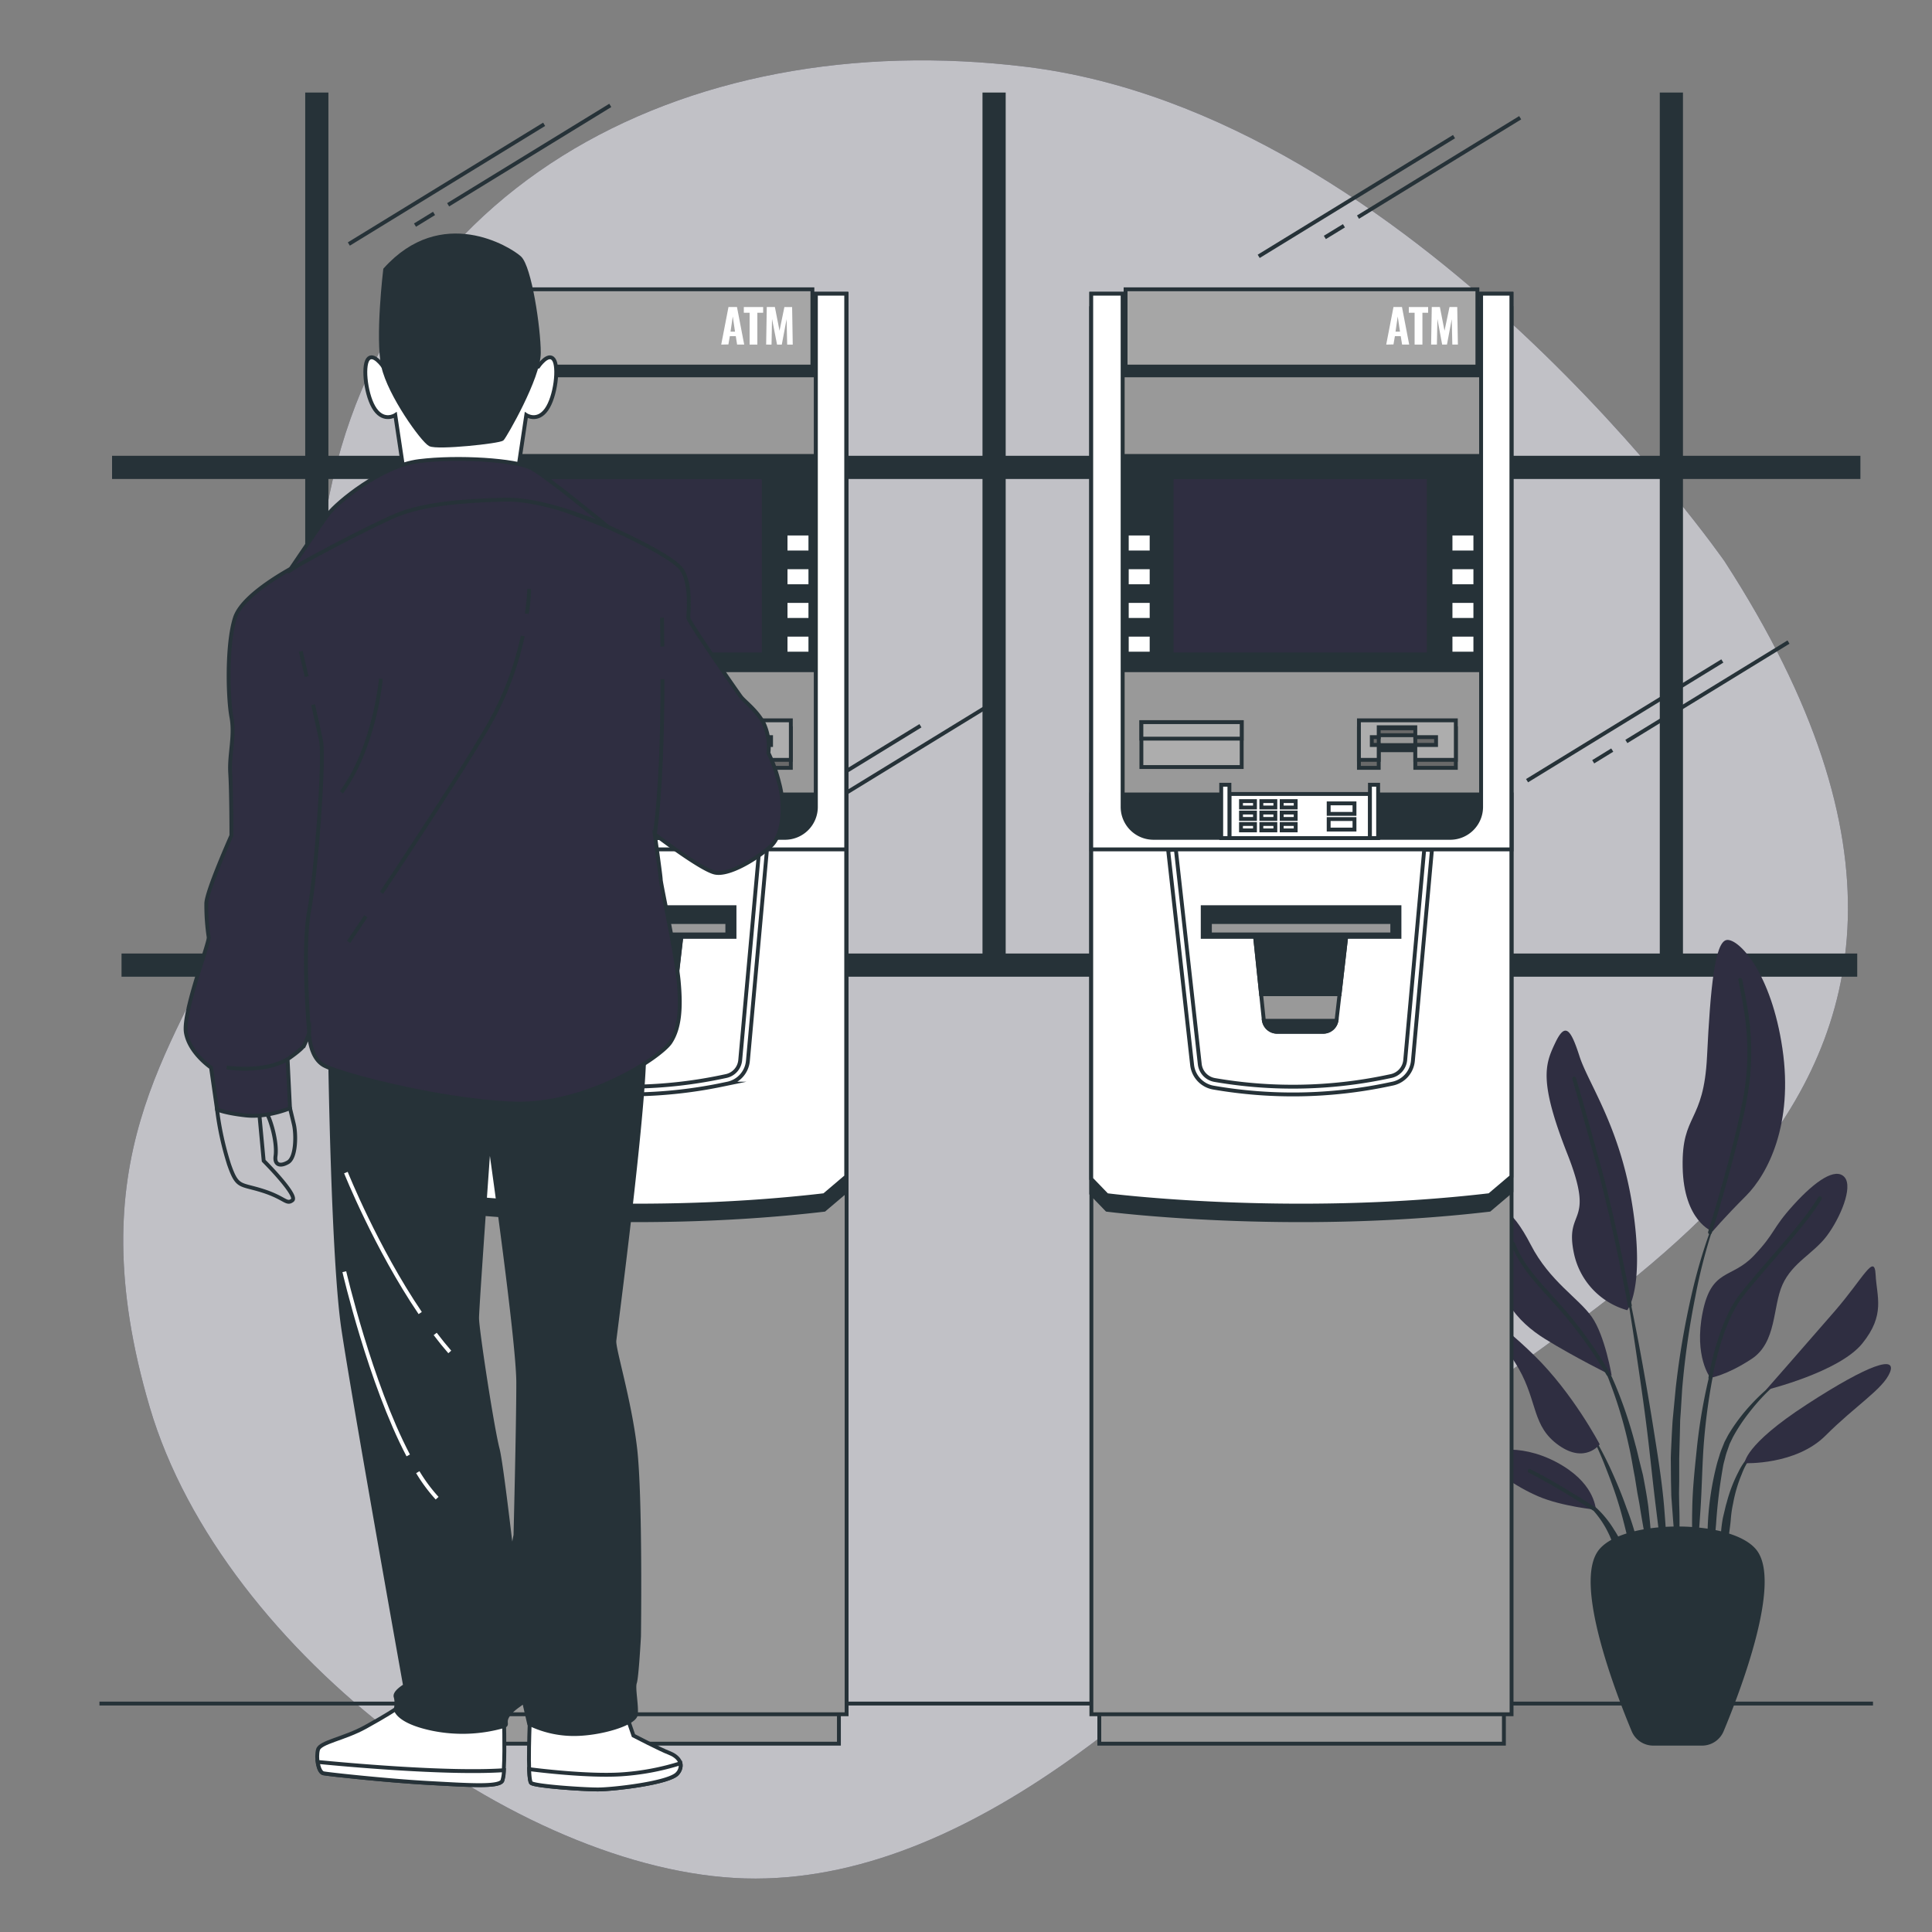 <svg xmlns="http://www.w3.org/2000/svg" viewBox="0 0 500 500"><rect x="0" y="0" width="500" height="500" fill="#808080" stroke="none"/><g id="freepik--background-simple--inject-90"><path d="M446.33,145.29s-80.4-115.75-180.78-128C176.94,6.41,94.69,48.79,83.24,140.35,79.16,173,71.9,209.07,59,238.83,44.53,272.21,19.84,300,38.75,364.17s98.77,122.12,156.82,122,112.58-52.89,157.57-100.88S541.4,292.17,446.33,145.29Z" style="fill:#2F2E41"></path><path d="M446.33,145.29s-80.4-115.75-180.78-128C176.94,6.41,94.69,48.79,83.24,140.35,79.16,173,71.9,209.07,59,238.83,44.53,272.21,19.84,300,38.75,364.17s98.77,122.12,156.82,122,112.58-52.89,157.57-100.88S541.4,292.17,446.33,145.29Z" style="fill:#fff;opacity:0.7"></path></g><g id="freepik--Floor--inject-90"><line x1="25.74" y1="440.88" x2="484.73" y2="440.88" style="fill:none;stroke:#263238;stroke-miterlimit:10"></line></g><g id="freepik--Window--inject-90"><line x1="347.81" y1="58.43" x2="342.87" y2="61.45" style="fill:none;stroke:#263238;stroke-miterlimit:10"></line><line x1="393.42" y1="30.47" x2="351.45" y2="56.19" style="fill:none;stroke:#263238;stroke-miterlimit:10"></line><line x1="376.3" y1="35.36" x2="325.75" y2="66.34" style="fill:none;stroke:#263238;stroke-miterlimit:10"></line><line x1="209.72" y1="210.88" x2="204.78" y2="213.91" style="fill:none;stroke:#263238;stroke-miterlimit:10"></line><line x1="255.33" y1="182.93" x2="213.36" y2="208.65" style="fill:none;stroke:#263238;stroke-miterlimit:10"></line><line x1="238.21" y1="187.82" x2="187.66" y2="218.8" style="fill:none;stroke:#263238;stroke-miterlimit:10"></line><line x1="417.25" y1="194.12" x2="412.32" y2="197.15" style="fill:none;stroke:#263238;stroke-miterlimit:10"></line><line x1="462.86" y1="166.17" x2="420.9" y2="191.89" style="fill:none;stroke:#263238;stroke-miterlimit:10"></line><line x1="445.74" y1="171.06" x2="395.2" y2="202.04" style="fill:none;stroke:#263238;stroke-miterlimit:10"></line><line x1="112.33" y1="55.23" x2="107.4" y2="58.26" style="fill:none;stroke:#263238;stroke-miterlimit:10"></line><line x1="157.94" y1="27.28" x2="115.98" y2="53" style="fill:none;stroke:#263238;stroke-miterlimit:10"></line><line x1="140.82" y1="32.17" x2="90.28" y2="63.15" style="fill:none;stroke:#263238;stroke-miterlimit:10"></line><line x1="31.45" y1="249.77" x2="480.65" y2="249.77" style="fill:none;stroke:#263238;stroke-miterlimit:10;stroke-width:6px"></line><line x1="432.55" y1="248.96" x2="432.55" y2="23.95" style="fill:none;stroke:#263238;stroke-miterlimit:10;stroke-width:6px"></line><line x1="29" y1="120.96" x2="481.47" y2="120.96" style="fill:none;stroke:#263238;stroke-miterlimit:10;stroke-width:6px"></line><line x1="257.27" y1="248.96" x2="257.27" y2="23.95" style="fill:none;stroke:#263238;stroke-miterlimit:10;stroke-width:6px"></line><line x1="81.99" y1="248.96" x2="81.99" y2="23.95" style="fill:none;stroke:#263238;stroke-miterlimit:10;stroke-width:6px"></line></g><g id="freepik--Plant--inject-90"><path d="M445.32,312.15h0a.11.11,0,0,0-.06-.14.11.11,0,0,0-.14.06,140.38,140.38,0,0,0-7.37,23.12,213.44,213.44,0,0,0-4.07,24l-.58,6.06c-.09,1-.2,2-.27,3l-.17,3c-.08,2-.21,4-.26,6.08l.05,6.09.07,3c0,1,.12,2,.18,3,.16,2,.28,4,.47,6.07.39,4,1,8.05,1.62,12.05a.1.1,0,0,0,.1.09.11.11,0,0,0,.11-.11h0c0-2-.1-4.05-.14-6.07s-.24-4-.21-6.05,0-4-.07-6l-.05-3,.05-3,0-6,.16-6,.07-3c0-1,.11-2,.17-3l.37-6a211.85,211.85,0,0,1,3.41-23.9A139.37,139.37,0,0,1,445.32,312.15Z" style="fill:#263238"></path><path d="M446.18,343.7a.1.1,0,0,0-.06-.13.11.11,0,0,0-.14.07A142,142,0,0,0,441.69,359a143.88,143.88,0,0,0-2.54,15.75c-.54,5.28-1.13,10.56-1.2,15.87a130.27,130.27,0,0,0,.57,15.92.11.11,0,0,0,.09.1.12.12,0,0,0,.12-.1c.61-5.29,1-10.56,1.35-15.83s.43-10.55.77-15.82a157.8,157.8,0,0,1,5.33-31.15Z" style="fill:#263238"></path><path d="M463.67,354.8a.1.1,0,0,0-.14,0A53.36,53.36,0,0,0,451.83,365a46.36,46.36,0,0,0-4.57,6.36l-.94,1.78-.74,1.84a17.92,17.92,0,0,0-.64,1.87c-.19.62-.4,1.25-.57,1.88A75.79,75.79,0,0,0,442,394.12a89.65,89.65,0,0,0,.58,15.54.11.11,0,0,0,.1.09.11.11,0,0,0,.12-.1l1.33-15.38A134.7,134.7,0,0,1,446,379.1c.14-.61.31-1.22.47-1.83a15.73,15.73,0,0,1,.54-1.81l.62-1.78.81-1.68a44.75,44.75,0,0,1,4.19-6.36,52.75,52.75,0,0,1,11-10.69h0A.1.1,0,0,0,463.67,354.8Z" style="fill:#263238"></path><path d="M455.21,374.56a17,17,0,0,0-5.32,6.4,37.62,37.62,0,0,0-3,7.83c-.21.67-.37,1.35-.52,2l-.48,2a34.51,34.51,0,0,0-.52,4.16c0,1.39-.06,2.79,0,4.18a36.24,36.24,0,0,0,.54,4.15.14.14,0,0,0,.09.09.11.11,0,0,0,.13-.09,37,37,0,0,0,.73-4.09c.22-1.35.43-2.7.59-4s.38-2.68.48-4,.29-2.7.58-4a36.51,36.51,0,0,1,2.28-7.75,17.15,17.15,0,0,1,4.47-6.67v0a.11.11,0,0,0,0-.14A.11.11,0,0,0,455.21,374.56Z" style="fill:#263238"></path><path d="M430.68,390c-.58-6.83-1.7-13.59-2.77-20.35s-2.24-13.49-3.48-20.21-2.62-13.43-4.06-20.11a.12.12,0,0,0-.13-.08.11.11,0,0,0-.08.13c1.16,6.73,2.22,13.48,3.22,20.23s2,13.51,2.84,20.29,1.49,13.56,2.34,20.32l2.5,20.33a.09.09,0,0,0,.1.09.1.1,0,0,0,.11-.1c.08-1.71.08-3.42.12-5.14s-.07-3.42-.1-5.14C431.23,396.8,430.94,393.39,430.68,390Z" style="fill:#263238"></path><path d="M426.58,389.87c-.36-2.7-.86-5.39-1.37-8.07l-1-4c-.32-1.33-.61-2.66-1-4A114.7,114.7,0,0,0,418,358.31l-.82-1.88-.91-1.84c-.58-1.23-1.28-2.41-1.94-3.61a30.46,30.46,0,0,0-4.93-6.53.11.11,0,0,0-.15.15h0a30,30,0,0,1,4.51,6.68c.59,1.22,1.22,2.41,1.73,3.67l.8,1.85.71,1.9a111.83,111.83,0,0,1,4.55,15.53c.62,2.63,1,5.31,1.54,8l.64,4c.23,1.33.52,2.65.71,4,.42,2.67.91,5.33,1.38,8s.9,5.36,1.47,8a.11.11,0,0,0,.1.09.11.11,0,0,0,.11-.11q0-4.08-.19-8.18C427.19,395.3,426.87,392.59,426.58,389.87Z" style="fill:#263238"></path><path d="M420.93,390.22c-1.26-3.58-2.73-7.09-4.32-10.53a94.28,94.28,0,0,0-5.44-10,.11.11,0,0,0-.14,0,.1.1,0,0,0,0,.14,92.9,92.9,0,0,1,4.64,10.28c1.39,3.5,2.64,7,3.68,10.64s1.84,7.26,2.79,10.88,1.82,7.25,2.93,10.91a.13.13,0,0,0,.1.08.11.11,0,0,0,.11-.11,54.18,54.18,0,0,0-1.06-11.36A70.71,70.71,0,0,0,420.93,390.22Z" style="fill:#263238"></path><path d="M420.7,402.15a24.5,24.5,0,0,0-3-6.3,26.36,26.36,0,0,0-4.37-5.44,20,20,0,0,0-2.78-2.09,11.26,11.26,0,0,0-3.16-1.43.1.1,0,0,0-.12.06.11.11,0,0,0,.05.14h0a15.68,15.68,0,0,1,5.24,4.07,25.05,25.05,0,0,1,3.65,5.52c1,2,1.57,4.13,2.47,6.15.4,1,.79,2.08,1.25,3.12a26.12,26.12,0,0,0,1.37,3.15h0s.05.05.09.06a.11.11,0,0,0,.11-.11,25.4,25.4,0,0,0-.13-3.49C421.22,404.42,421,403.29,420.7,402.15Z" style="fill:#263238"></path><path d="M421.12,339.08a19.43,19.43,0,0,1-13.77-14.63c-2.58-12.05,5.74-6.89-1.72-25.82s-5.74-23.24-3.16-28.69,4-3.73,6.31,3.44,10.62,18.36,13.78,39.31S421.12,339.08,421.12,339.08Z" style="fill:#2F2E41"></path><path d="M443.21,318.71s-7.46-2.58-7.74-16.64,5.45-11.19,6.31-28.69,2-29.84,5.16-30.12,11.48,8.6,14.35,28.11-3.73,32.42-9.47,38.16S443.21,318.71,443.21,318.71Z" style="fill:#2F2E41"></path><path d="M417.1,356s-1.72-10.33-5.16-15.21-10.9-9.18-15.78-18.65-10.33-14.06-10-.57,6.31,20.37,13.77,25S417.1,356,417.1,356Z" style="fill:#2F2E41"></path><path d="M414,373.79s-6.89-13.19-16.93-23-18.07-14.63-15.2-9.75,6.31,4.59,11.19,13.19,3.44,14.92,10.32,19.8S414,373.79,414,373.79Z" style="fill:#2F2E41"></path><path d="M413.09,390.72c-.29-.86-.58-7.17-10.33-12.34s-18.94-3.15-17.79-.57,7.17,6.89,13.2,9.47S413.09,390.72,413.09,390.72Z" style="fill:#2F2E41"></path><path d="M442.64,356.58s-4.3-5.45-2-16.93,7.46-8.6,13.2-14.63,4.59-6.88,10.33-13.2,10.9-9.75,13.19-7.17-1.14,10.62-4.59,15.21-8.89,6.88-11.47,12.62-1.44,14.92-8,19.22S442.64,356.58,442.64,356.58Z" style="fill:#2F2E41"></path><path d="M457,359.74s10.33-11.77,17.79-20.37,10.33-15.21,10.62-9.47,2.58,10.33-3.45,17.79S457,359.74,457,359.74Z" style="fill:#2F2E41"></path><path d="M451.53,378.67s-.28-4.59,16.07-15.2,23.24-12.63,21.52-8.32-8.9,8.6-16.64,16.35S451.53,378.67,451.53,378.67Z" style="fill:#2F2E41"></path><path d="M421.8,337.86S418,317.28,414,302.64s-6.6-23.52-6.6-23.52" style="fill:none;stroke:#263238;stroke-linecap:round;stroke-linejoin:round"></path><path d="M442.55,318.93s7-22.31,9.27-35.8-.29-23.52-1.44-29.55" style="fill:none;stroke:#263238;stroke-linecap:round;stroke-linejoin:round"></path><path d="M416.2,355.58a108.12,108.12,0,0,0-10.57-15.07c-6.31-7.46-11.19-11.47-14.06-18.64" style="fill:none;stroke:#263238;stroke-linecap:round;stroke-linejoin:round"></path><path d="M442.64,356.58s2.29-13.77,7.74-20.94S466.74,317.28,471,310.1" style="fill:none;stroke:#263238;stroke-linecap:round;stroke-linejoin:round"></path><path d="M412.41,390.41s-9.65-6.29-16.54-9.73" style="fill:none;stroke:#263238;stroke-linecap:round;stroke-linejoin:round"></path><path d="M440.49,451.26H427.86a5.55,5.55,0,0,1-5.12-3.41c-4.12-9.88-15.14-38.42-8.5-46.51,6.32-7.71,33.55-7.71,39.87,0,6.64,8.09-4.38,36.63-8.5,46.51A5.54,5.54,0,0,1,440.49,451.26Z" style="fill:#263238;stroke:#263238;stroke-linecap:round;stroke-linejoin:round"></path></g><g id="freepik--machine-2--inject-90"><rect x="284.5" y="441.74" width="104.71" height="9.52" style="fill:#999;stroke:#263238;stroke-miterlimit:10"></rect><rect x="282.45" y="76.04" width="108.74" height="367.61" style="fill:#999;stroke:#263238;stroke-miterlimit:10"></rect><rect x="282.45" y="205.61" width="108.74" height="14.21" style="fill:#263238;stroke:#263238;stroke-miterlimit:10"></rect><rect x="290.66" y="118" width="92.96" height="55.45" style="fill:#263238;stroke:#263238;stroke-miterlimit:10"></rect><path d="M375.39,220.57H298.53a8,8,0,0,1-8-8V79.77h-8.12V308.88l4.06,4.2s47.07,6.09,99,0l5.68-4.82V79.77h-7.84V212.61A8,8,0,0,1,375.39,220.57Z" style="fill:#263238;stroke:#263238;stroke-miterlimit:10"></path><path d="M375.39,216.83H298.53a8,8,0,0,1-8-8V76h-8.12v229.1l4.06,4.21s47.07,6.08,99,0l5.68-4.82V76h-7.84V208.87A8,8,0,0,1,375.39,216.83Z" style="fill:#fff;stroke:#263238;stroke-miterlimit:10"></path><rect x="303.22" y="123.51" width="66.54" height="45.85" style="fill:#2F2E41;stroke:#263238;stroke-miterlimit:10"></rect><rect x="375.39" y="138.08" width="6.43" height="4.9" style="fill:#fff;stroke:#263238;stroke-miterlimit:10"></rect><rect x="375.39" y="146.81" width="6.43" height="4.9" style="fill:#fff;stroke:#263238;stroke-miterlimit:10"></rect><rect x="375.39" y="155.53" width="6.43" height="4.9" style="fill:#fff;stroke:#263238;stroke-miterlimit:10"></rect><rect x="375.39" y="164.26" width="6.43" height="4.9" style="fill:#fff;stroke:#263238;stroke-miterlimit:10"></rect><rect x="291.61" y="138.08" width="6.43" height="4.9" style="fill:#fff;stroke:#263238;stroke-miterlimit:10"></rect><rect x="291.61" y="146.81" width="6.43" height="4.9" style="fill:#fff;stroke:#263238;stroke-miterlimit:10"></rect><rect x="291.61" y="155.53" width="6.43" height="4.9" style="fill:#fff;stroke:#263238;stroke-miterlimit:10"></rect><rect x="291.61" y="164.26" width="6.43" height="4.9" style="fill:#fff;stroke:#263238;stroke-miterlimit:10"></rect><rect x="311.26" y="234.78" width="50.92" height="7.68" style="fill:#263238;stroke:#263238;stroke-miterlimit:10"></rect><rect x="313.12" y="238.62" width="47.2" height="3.21" style="fill:#999;stroke:#263238;stroke-miterlimit:10"></rect><path d="M324.82,242.45l2.24,21.45a3.48,3.48,0,0,0,3.46,3.12h11.93a3.49,3.49,0,0,0,3.46-3.08l2.45-21.23Z" style="fill:#999;stroke:#263238;stroke-miterlimit:10"></path><polygon points="324.82 242.45 326.37 257.3 346.68 257.3 348.36 242.71 324.82 242.45" style="fill:#263238;stroke:#263238;stroke-miterlimit:10"></polygon><rect x="356.81" y="192.83" width="10.44" height="1.33" style="fill:#263238;stroke:#263238;stroke-miterlimit:10"></rect><polygon points="351.69 188.48 351.69 198.72 356.81 198.72 356.81 194.88 355.02 194.88 355.02 192.83 356.81 192.83 356.81 190.27 366.28 190.27 366.28 192.83 371.65 192.83 371.65 194.88 366.28 194.88 366.28 198.72 376.77 198.72 376.77 188.48 351.69 188.48" style="fill:#696969;stroke:#263238;stroke-miterlimit:10"></polygon><polygon points="351.69 186.42 351.69 196.65 356.81 196.65 356.81 192.81 355.02 192.81 355.02 190.77 356.81 190.77 356.81 188.21 366.28 188.21 366.28 190.77 371.65 190.77 371.65 192.81 366.28 192.81 366.28 196.65 376.77 196.65 376.77 186.42 351.69 186.42" style="fill:#adadad;stroke:#263238;stroke-miterlimit:10"></polygon><rect x="318.17" y="205.48" width="36.37" height="11.42" style="fill:#fff;stroke:#263238;stroke-miterlimit:10"></rect><rect x="316.05" y="203.09" width="2.12" height="13.8" style="fill:#fff;stroke:#263238;stroke-miterlimit:10"></rect><rect x="354.54" y="203.09" width="2.12" height="13.8" style="fill:#fff;stroke:#263238;stroke-miterlimit:10"></rect><rect x="321.17" y="207.33" width="3.62" height="1.65" style="fill:#fff;stroke:#263238;stroke-miterlimit:10"></rect><rect x="326.44" y="207.33" width="3.62" height="1.65" style="fill:#fff;stroke:#263238;stroke-miterlimit:10"></rect><rect x="331.7" y="207.33" width="3.62" height="1.65" style="fill:#fff;stroke:#263238;stroke-miterlimit:10"></rect><rect x="321.17" y="210.29" width="3.62" height="1.65" style="fill:#fff;stroke:#263238;stroke-miterlimit:10"></rect><rect x="326.44" y="210.29" width="3.62" height="1.65" style="fill:#fff;stroke:#263238;stroke-miterlimit:10"></rect><rect x="331.7" y="210.29" width="3.62" height="1.65" style="fill:#fff;stroke:#263238;stroke-miterlimit:10"></rect><rect x="321.17" y="213.25" width="3.62" height="1.65" style="fill:#fff;stroke:#263238;stroke-miterlimit:10"></rect><rect x="326.44" y="213.25" width="3.62" height="1.65" style="fill:#fff;stroke:#263238;stroke-miterlimit:10"></rect><rect x="331.7" y="213.25" width="3.62" height="1.65" style="fill:#fff;stroke:#263238;stroke-miterlimit:10"></rect><rect x="343.86" y="207.91" width="6.68" height="2.72" style="fill:#fff;stroke:#263238;stroke-miterlimit:10"></rect><rect x="343.86" y="211.97" width="6.68" height="2.72" style="fill:#fff;stroke:#263238;stroke-miterlimit:10"></rect><rect x="295.39" y="186.89" width="25.96" height="11.62" style="fill:#adadad;stroke:#263238;stroke-miterlimit:10"></rect><rect x="295.39" y="186.89" width="25.96" height="4.27" style="fill:#adadad;stroke:#263238;stroke-miterlimit:10"></rect><path d="M368.58,219.93l-4.91,54.4a4.67,4.67,0,0,1-3.7,4.16l-1.16.24a118.47,118.47,0,0,1-44.45.77,4.7,4.7,0,0,1-3.86-4.09l-6.18-55.48h-1l-1,.11,6.2,55.59a6.7,6.7,0,0,0,5.5,5.84,120.31,120.31,0,0,0,45.2-.78l1.15-.24a6.65,6.65,0,0,0,5.29-5.94L370.58,220l-1-.09Z" style="fill:#fff;stroke:#263238;stroke-miterlimit:10"></path><rect x="291.3" y="77.14" width="91.05" height="20" style="fill:#263238;stroke:#263238;stroke-miterlimit:10"></rect><rect x="291.3" y="74.87" width="91.05" height="20" style="fill:#a6a6a6;stroke:#263238;stroke-miterlimit:10"></rect><path d="M327.11,264.18a3.47,3.47,0,0,0,3.41,2.84h11.93a3.48,3.48,0,0,0,3.41-2.84Z" style="fill:#263238;stroke:#263238;stroke-miterlimit:10"></path><line x1="282.45" y1="219.82" x2="391.19" y2="219.82" style="fill:none;stroke:#263238;stroke-miterlimit:10"></line><path d="M358.75,89.18l1.88-9.72h2.2l1.87,9.72h-1.84L362.51,87H361l-.37,2.14Zm2.41-3.35h1.16l-.59-3.92Z" style="fill:#fff"></path><path d="M366.1,89.18V80.94h-1.5V79.46h5v1.48h-1.48v8.24Z" style="fill:#fff"></path><path d="M370.37,89.18l.17-9.72h2.1l1.2,6.13,1.29-6.13h2l.17,9.72h-1.44l-.15-6.59-1.24,6.59h-1.24L372,82.54l-.13,6.64Z" style="fill:#fff"></path></g><g id="freepik--machine-1--inject-90"><rect x="112.4" y="441.74" width="104.71" height="9.52" style="fill:#999;stroke:#263238;stroke-miterlimit:10"></rect><rect x="110.36" y="76.04" width="108.74" height="367.61" style="fill:#999;stroke:#263238;stroke-miterlimit:10"></rect><rect x="110.36" y="205.61" width="108.74" height="14.21" style="fill:#263238;stroke:#263238;stroke-miterlimit:10"></rect><rect x="118.56" y="118" width="92.96" height="55.45" style="fill:#263238;stroke:#263238;stroke-miterlimit:10"></rect><path d="M203.29,220.57H126.43a8,8,0,0,1-8-8V79.77h-8.11V308.88l4,4.2s47.07,6.09,99,0l5.68-4.82V79.77h-7.85V212.61A8,8,0,0,1,203.29,220.57Z" style="fill:#263238;stroke:#263238;stroke-miterlimit:10"></path><path d="M203.29,216.83H126.43a8,8,0,0,1-8-8V76h-8.11v229.1l4,4.21s47.07,6.08,99,0l5.68-4.82V76h-7.85V208.87A8,8,0,0,1,203.29,216.83Z" style="fill:#fff;stroke:#263238;stroke-miterlimit:10"></path><rect x="131.12" y="123.51" width="66.54" height="45.85" style="fill:#2F2E41;stroke:#263238;stroke-miterlimit:10"></rect><rect x="203.3" y="138.08" width="6.43" height="4.9" style="fill:#fff;stroke:#263238;stroke-miterlimit:10"></rect><rect x="203.3" y="146.81" width="6.43" height="4.9" style="fill:#fff;stroke:#263238;stroke-miterlimit:10"></rect><rect x="203.3" y="155.53" width="6.43" height="4.9" style="fill:#fff;stroke:#263238;stroke-miterlimit:10"></rect><rect x="203.3" y="164.26" width="6.43" height="4.9" style="fill:#fff;stroke:#263238;stroke-miterlimit:10"></rect><rect x="119.51" y="138.08" width="6.43" height="4.9" style="fill:#fff;stroke:#263238;stroke-miterlimit:10"></rect><rect x="119.51" y="146.81" width="6.43" height="4.9" style="fill:#fff;stroke:#263238;stroke-miterlimit:10"></rect><rect x="119.51" y="155.53" width="6.43" height="4.9" style="fill:#fff;stroke:#263238;stroke-miterlimit:10"></rect><rect x="119.51" y="164.26" width="6.43" height="4.9" style="fill:#fff;stroke:#263238;stroke-miterlimit:10"></rect><rect x="139.17" y="234.78" width="50.92" height="7.68" style="fill:#263238;stroke:#263238;stroke-miterlimit:10"></rect><rect x="141.03" y="238.62" width="47.2" height="3.21" style="fill:#999;stroke:#263238;stroke-miterlimit:10"></rect><path d="M152.73,242.45,155,263.9a3.49,3.49,0,0,0,3.46,3.12h11.93a3.48,3.48,0,0,0,3.46-3.08l2.46-21.23Z" style="fill:#999;stroke:#263238;stroke-miterlimit:10"></path><polygon points="152.73 242.45 154.27 257.3 174.58 257.3 176.27 242.71 152.73 242.45" style="fill:#263238;stroke:#263238;stroke-miterlimit:10"></polygon><rect x="184.71" y="192.83" width="10.44" height="1.33" style="fill:#263238;stroke:#263238;stroke-miterlimit:10"></rect><polygon points="179.59 188.48 179.59 198.72 184.71 198.72 184.71 194.88 182.92 194.88 182.92 192.83 184.71 192.83 184.71 190.27 194.18 190.27 194.18 192.83 199.55 192.83 199.55 194.88 194.18 194.88 194.18 198.72 204.67 198.72 204.67 188.48 179.59 188.48" style="fill:#696969;stroke:#263238;stroke-miterlimit:10"></polygon><polygon points="179.59 186.42 179.59 196.65 184.71 196.65 184.71 192.81 182.92 192.81 182.92 190.77 184.71 190.77 184.71 188.21 194.18 188.21 194.18 190.77 199.55 190.77 199.55 192.81 194.18 192.81 194.18 196.65 204.67 196.65 204.67 186.42 179.59 186.42" style="fill:#adadad;stroke:#263238;stroke-miterlimit:10"></polygon><rect x="146.08" y="205.48" width="36.37" height="11.42" style="fill:#fff;stroke:#263238;stroke-miterlimit:10"></rect><rect x="143.95" y="203.09" width="2.12" height="13.8" style="fill:#fff;stroke:#263238;stroke-miterlimit:10"></rect><rect x="182.45" y="203.09" width="2.12" height="13.8" style="fill:#fff;stroke:#263238;stroke-miterlimit:10"></rect><rect x="149.07" y="207.33" width="3.62" height="1.65" style="fill:#fff;stroke:#263238;stroke-miterlimit:10"></rect><rect x="154.34" y="207.33" width="3.62" height="1.65" style="fill:#fff;stroke:#263238;stroke-miterlimit:10"></rect><rect x="159.61" y="207.33" width="3.62" height="1.65" style="fill:#fff;stroke:#263238;stroke-miterlimit:10"></rect><rect x="149.07" y="210.29" width="3.62" height="1.65" style="fill:#fff;stroke:#263238;stroke-miterlimit:10"></rect><rect x="154.34" y="210.29" width="3.62" height="1.65" style="fill:#fff;stroke:#263238;stroke-miterlimit:10"></rect><rect x="159.61" y="210.29" width="3.62" height="1.65" style="fill:#fff;stroke:#263238;stroke-miterlimit:10"></rect><rect x="149.07" y="213.25" width="3.62" height="1.65" style="fill:#fff;stroke:#263238;stroke-miterlimit:10"></rect><rect x="154.34" y="213.25" width="3.62" height="1.65" style="fill:#fff;stroke:#263238;stroke-miterlimit:10"></rect><rect x="159.61" y="213.25" width="3.62" height="1.65" style="fill:#fff;stroke:#263238;stroke-miterlimit:10"></rect><rect x="171.76" y="207.91" width="6.68" height="2.72" style="fill:#fff;stroke:#263238;stroke-miterlimit:10"></rect><rect x="171.76" y="211.97" width="6.68" height="2.72" style="fill:#fff;stroke:#263238;stroke-miterlimit:10"></rect><rect x="123.3" y="186.89" width="25.96" height="11.62" style="fill:#adadad;stroke:#263238;stroke-miterlimit:10"></rect><rect x="123.3" y="186.89" width="25.96" height="4.27" style="fill:#adadad;stroke:#263238;stroke-miterlimit:10"></rect><path d="M196.48,219.93l-4.91,54.4a4.64,4.64,0,0,1-3.7,4.16l-1.15.24a118.52,118.52,0,0,1-44.46.77,4.69,4.69,0,0,1-3.85-4.09l-6.19-55.48h-1l-1,.11,6.2,55.59a6.71,6.71,0,0,0,5.5,5.84,120.31,120.31,0,0,0,45.2-.78l1.16-.24a6.64,6.64,0,0,0,5.28-5.94L198.48,220l-1-.09Z" style="fill:#fff;stroke:#263238;stroke-miterlimit:10"></path><rect x="119.2" y="77.14" width="91.05" height="20" style="fill:#263238;stroke:#263238;stroke-miterlimit:10"></rect><rect x="119.2" y="74.87" width="91.05" height="20" style="fill:#a6a6a6;stroke:#263238;stroke-miterlimit:10"></rect><path d="M155,264.18a3.46,3.46,0,0,0,3.4,2.84h11.93a3.47,3.47,0,0,0,3.41-2.84Z" style="fill:#263238;stroke:#263238;stroke-miterlimit:10"></path><line x1="110.36" y1="219.82" x2="219.1" y2="219.82" style="fill:none;stroke:#263238;stroke-miterlimit:10"></line><path d="M186.65,89.18l1.88-9.72h2.2l1.87,9.72h-1.84L190.42,87h-1.54l-.37,2.14Zm2.41-3.35h1.16l-.58-3.92Z" style="fill:#fff"></path><path d="M194,89.18V80.94h-1.5V79.46h5v1.48H196v8.24Z" style="fill:#fff"></path><path d="M198.28,89.18l.16-9.72h2.1l1.2,6.13L203,79.46h2l.16,9.72h-1.44l-.15-6.59-1.24,6.59h-1.23l-1.3-6.64-.13,6.64Z" style="fill:#fff"></path></g><g id="freepik--Character--inject-90"><path d="M102.39,442.32s-2.26,1.56-7.83,4.63-11.71,3.9-12.26,5.85,0,5.85,1.39,6.13,17,1.95,27.31,2.51,18.11,1.11,18.95-.56.52-14.2.52-14.2l-24.21-5.31Z" style="fill:#fff;stroke:#263238;stroke-miterlimit:10"></path><path d="M130,460.88a9.79,9.79,0,0,0,.42-2.75c-14.9,1-42.06-1.54-48.19-2.14.2,1.47.72,2.78,1.51,2.94,1.39.28,17,1.95,27.31,2.51S129.11,462.55,130,460.88Z" style="fill:#fff;stroke:#263238;stroke-miterlimit:10"></path><path d="M137.19,443.6s-.83,17,.28,17.84,13.38,1.67,17.28,1.67,18.67-1.67,20.62-4.18,0-4.46-2.23-5.3-9.2-4.46-9.2-4.46l-2.78-8.08Z" style="fill:#fff;stroke:#263238;stroke-miterlimit:10"></path><path d="M137.47,461.44c1.12.83,13.38,1.67,17.28,1.67s18.67-1.67,20.62-4.18a3,3,0,0,0,.73-2.6,65.06,65.06,0,0,1-15.5,2.88c-8.68.51-21.55-1.08-23.66-1.36C137,459.79,137.17,461.21,137.47,461.44Z" style="fill:#fff;stroke:#263238;stroke-miterlimit:10"></path><path d="M85.44,273.35s.73,52.54,3.39,70.45,16,92.47,16,92.47-2.9,1.7-2.42,2.91a6.38,6.38,0,0,1,0,3.14s.24,3.15,9.44,5.09a38.83,38.83,0,0,0,18.64-.73c1.21-.48-.73-1.21,1.94-3.87s4.84-1.94,3.87-8.23-6.05-54-7.5-59.55-5.33-31-5.33-33.89,3.15-46.72,3.15-46.72,7.5,52.28,7.5,63.42-.72,39.46-.72,39.46-3.64,17.67-1.46,27.11,5,21.7,5,21.7a26.35,26.35,0,0,0,11.62,2.66c6.78,0,15.74-2.66,16-5.08s-.73-6.78-.24-8.23,1.06-12,1.06-12,.48-36.07-1-48.66S158.79,349.12,159,347s7.74-59.07,7.74-75.05l-64.87-1.45-16-.73Z" style="fill:#263238;stroke:#263238;stroke-miterlimit:10"></path><path d="M112.63,345.22c1.22,1.61,2.48,3.18,3.77,4.66" style="fill:none;stroke:#fff;stroke-miterlimit:10"></path><path d="M89.52,303.46s7.79,19.47,19.23,36.35" style="fill:none;stroke:#fff;stroke-miterlimit:10"></path><path d="M108.13,381a41.75,41.75,0,0,0,5,6.73" style="fill:none;stroke:#fff;stroke-miterlimit:10"></path><path d="M89.11,329.11s6.67,28.79,16.54,47.55" style="fill:none;stroke:#fff;stroke-miterlimit:10"></path><path d="M143.28,93c-1.42-1.9-4,1.89-4,1.89H99.2s-2.6-3.79-4-1.89-.47,9.7,1.89,13,5.21,1.42,5.21,1.42l2.13,14.2h29.64l2.13-14.2s2.84,1.89,5.21-1.42S144.7,94.85,143.28,93Z" style="fill:#fff;stroke:#263238;stroke-miterlimit:10"></path><path d="M99.68,69.76s-2.13,17.75-.48,25.09S109.38,114,111.28,115s18-.72,18.7-1.43,9.47-15.86,9.47-22.25-2.37-22.25-5-24.62S114.35,53.42,99.68,69.76Z" style="fill:#263238;stroke:#263238;stroke-miterlimit:10"></path><path d="M75.05,286.79s.41,1.69,1,4.16.64,8.61-1.53,9.85-3.52.54-3.21-1.63-.26-5.92-1.5-9.33S67,287.1,67,287.1l1.24,13.31s9,9,7.43,10.22-1.86-.62-7.74-2.48-6.5-.62-8.66-6.81a78.4,78.4,0,0,1-3.1-14.24l16.1-2.48Z" style="fill:none;stroke:#263238;stroke-miterlimit:10"></path><path d="M78.15,145.64S63,153.07,60.81,159.88s-1.85,20.74-.92,25.69-.62,9.6-.31,14.55.31,16.1.31,16.1-6.5,14.55-6.5,17.64a55.91,55.91,0,0,0,.61,8.67c.31,1.24-6.81,19.5-5.88,24.76s6.5,9,6.5,9l1.55,10.83s1.86.93,7.43,1.55,11.45-1.86,11.45-1.86l-.62-12.69s3.72-2.48,4.34-3.71a29.19,29.19,0,0,0,1.24-3.1s0,6.19,3.71,8.36,29.1,9,48.6,9.9,38.69-12.07,41.16-15.78,2.79-9,2.17-15.79S171,228.6,171,227.67s-1.55-11.76-1.55-11.76,11.76,9,15.48,9.9,11.14-3.71,14.54-6.81,3.72-10.83,2.17-16.4a38.6,38.6,0,0,0-2.78-7.74,14.27,14.27,0,0,0-1.24-7.74c-1.86-3.4-4.95-5.57-5.88-6.81s-13.62-19.5-13.62-20.43.93-9-1.86-12.69-18.88-10.83-18.88-10.83-15.95-6.3-28.17-10.53-30.33,3.1-35.6,7.12S78.15,145.64,78.15,145.64Z" style="fill:#2F2E41;stroke:#263238;stroke-miterlimit:10"></path><path d="M79.36,175.1c-.86-3.72-1.52-6.55-1.52-6.55" style="fill:none;stroke:#263238;stroke-miterlimit:10"></path><path d="M80,267.29s-1.86-21.67,0-31.57,4-39.31,3.09-44c-.35-1.73-1.17-5.41-2.06-9.35" style="fill:none;stroke:#263238;stroke-miterlimit:10"></path><path d="M136.34,158.82a54.89,54.89,0,0,0,.62-6.37" style="fill:none;stroke:#263238;stroke-miterlimit:10"></path><path d="M98.74,231.06c8.52-12.79,21.25-32.19,27.7-43.32a81.16,81.16,0,0,0,8.85-23.15" style="fill:none;stroke:#263238;stroke-miterlimit:10"></path><path d="M90.22,243.77l4.46-6.63" style="fill:none;stroke:#263238;stroke-miterlimit:10"></path><path d="M98.58,175.67S97,193.31,88.36,205.07" style="fill:none;stroke:#263238;stroke-miterlimit:10"></path><path d="M171.46,175.76c0,12.27-.41,29-2,40.15" style="fill:none;stroke:#263238;stroke-miterlimit:10"></path><path d="M171.32,159.88s.07,2.88.11,7.45" style="fill:none;stroke:#263238;stroke-miterlimit:10"></path><path d="M58.65,276.27s9.59,1.54,15.78-2.17" style="fill:none;stroke:#263238;stroke-miterlimit:10"></path><path d="M157.39,136.36s-15.79-13-19.81-15.17-19.19-3.09-29.1-1.86S87.12,130.17,85,133s-10.84,15.79-10.22,14.86,21.05-11.76,27.86-14.55,16.41-3.71,27.86-4S157.39,136.36,157.39,136.36Z" style="fill:#2F2E41;stroke:#263238;stroke-miterlimit:10"></path></g></svg>